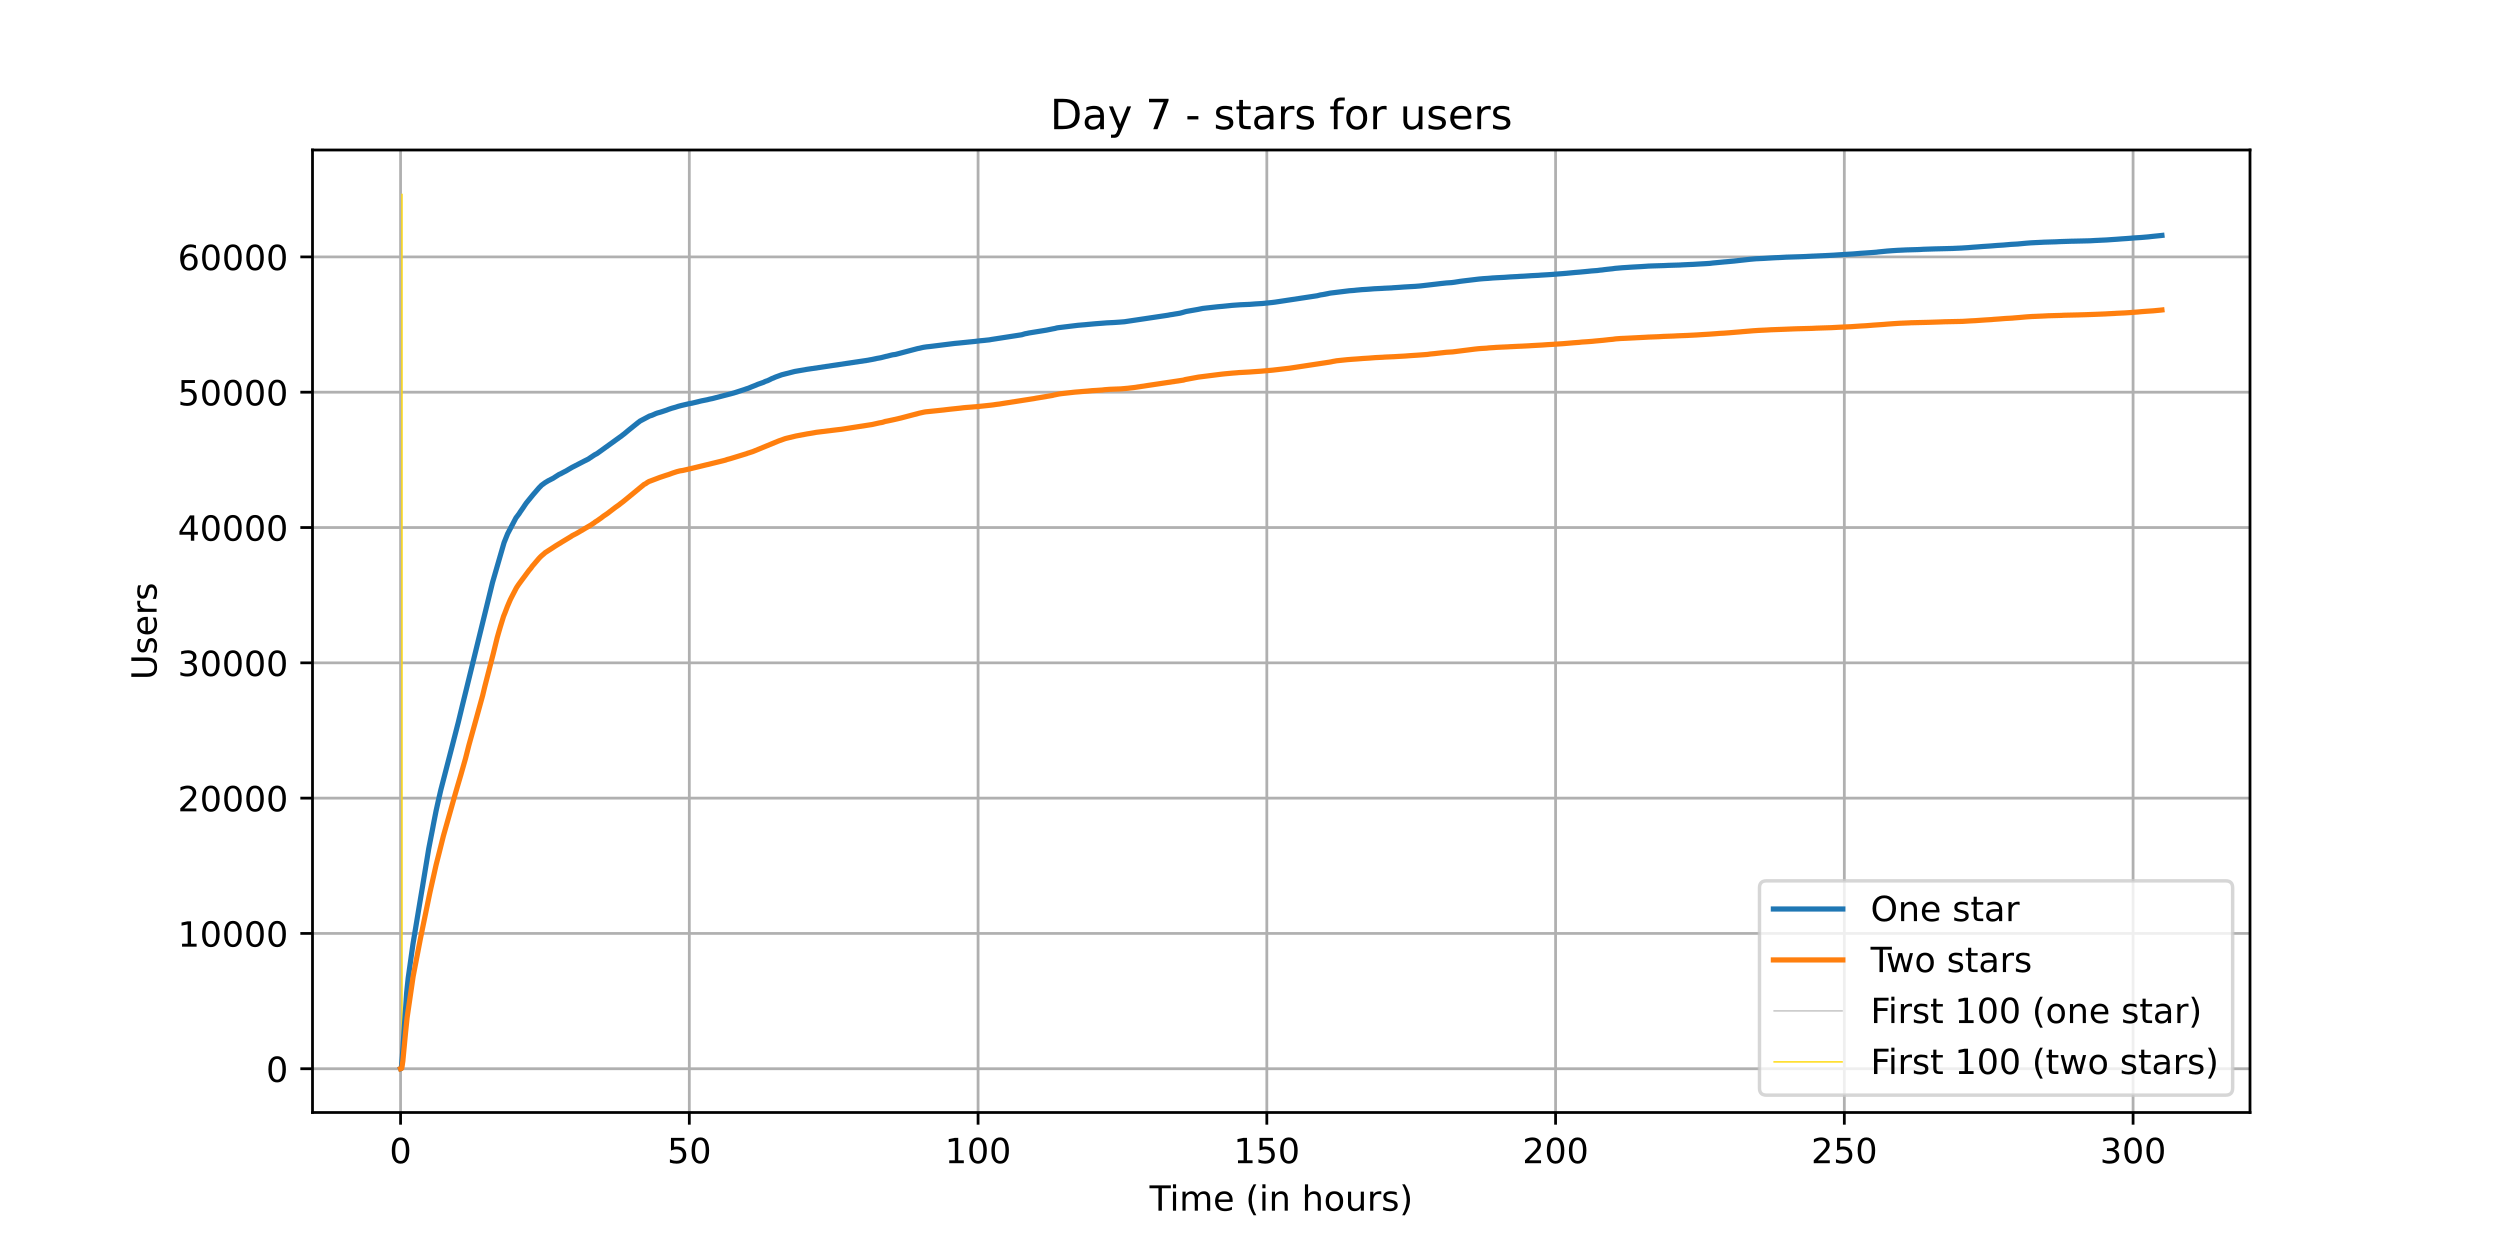 <?xml version="1.0" encoding="utf-8" standalone="no"?>
<!DOCTYPE svg PUBLIC "-//W3C//DTD SVG 1.1//EN"
  "http://www.w3.org/Graphics/SVG/1.1/DTD/svg11.dtd">
<!-- Created with matplotlib (https://matplotlib.org/) -->
<svg height="360pt" version="1.1" viewBox="0 0 720 360" width="720pt" xmlns="http://www.w3.org/2000/svg" xmlns:xlink="http://www.w3.org/1999/xlink">
 <defs>
  <style type="text/css">*{stroke-linecap:butt;stroke-linejoin:round;}</style>
 </defs>
 <g id="figure_1">
  <g id="patch_1">
   <path d="M 0 360 
L 720 360 
L 720 0 
L 0 0 
z
" style="fill:#ffffff;"/>
  </g>
  <g id="axes_1">
   <g id="patch_2">
    <path d="M 90 320.4 
L 648 320.4 
L 648 43.2 
L 90 43.2 
z
" style="fill:#ffffff;"/>
   </g>
   <g id="matplotlib.axis_1">
    <g id="xtick_1">
     <g id="line2d_1">
      <path clip-path="url(#p08634159ed)" d="M 115.364 320.4 
L 115.364 43.2 
" style="fill:none;stroke:#b0b0b0;stroke-linecap:square;stroke-width:0.8;"/>
     </g>
     <g id="line2d_2">
      <defs>
       <path d="M 0 0 
L 0 3.5 
" id="mf410b269d4" style="stroke:#000000;stroke-width:0.8;"/>
      </defs>
      <g>
       <use style="stroke:#000000;stroke-width:0.8;" x="115.364" xlink:href="#mf410b269d4" y="320.4"/>
      </g>
     </g>
     <g id="text_1">
      <!-- 0 -->
      <g transform="translate(112.182 334.998)scale(0.1 -0.1)">
       <defs>
        <path d="M 31.781 66.406 
Q 24.172 66.406 20.328 58.906 
Q 16.5 51.422 16.5 36.375 
Q 16.5 21.391 20.328 13.891 
Q 24.172 6.391 31.781 6.391 
Q 39.453 6.391 43.281 13.891 
Q 47.125 21.391 47.125 36.375 
Q 47.125 51.422 43.281 58.906 
Q 39.453 66.406 31.781 66.406 
z
M 31.781 74.219 
Q 44.047 74.219 50.516 64.516 
Q 56.984 54.828 56.984 36.375 
Q 56.984 17.969 50.516 8.266 
Q 44.047 -1.422 31.781 -1.422 
Q 19.531 -1.422 13.062 8.266 
Q 6.594 17.969 6.594 36.375 
Q 6.594 54.828 13.062 64.516 
Q 19.531 74.219 31.781 74.219 
z
" id="DejaVuSans-48"/>
       </defs>
       <use xlink:href="#DejaVuSans-48"/>
      </g>
     </g>
    </g>
    <g id="xtick_2">
     <g id="line2d_3">
      <path clip-path="url(#p08634159ed)" d="M 198.524 320.4 
L 198.524 43.2 
" style="fill:none;stroke:#b0b0b0;stroke-linecap:square;stroke-width:0.8;"/>
     </g>
     <g id="line2d_4">
      <g>
       <use style="stroke:#000000;stroke-width:0.8;" x="198.524" xlink:href="#mf410b269d4" y="320.4"/>
      </g>
     </g>
     <g id="text_2">
      <!-- 50 -->
      <g transform="translate(192.162 334.998)scale(0.1 -0.1)">
       <defs>
        <path d="M 10.797 72.906 
L 49.516 72.906 
L 49.516 64.594 
L 19.828 64.594 
L 19.828 46.734 
Q 21.969 47.469 24.109 47.828 
Q 26.266 48.188 28.422 48.188 
Q 40.625 48.188 47.75 41.5 
Q 54.891 34.812 54.891 23.391 
Q 54.891 11.625 47.562 5.094 
Q 40.234 -1.422 26.906 -1.422 
Q 22.312 -1.422 17.547 -0.641 
Q 12.797 0.141 7.719 1.703 
L 7.719 11.625 
Q 12.109 9.234 16.797 8.062 
Q 21.484 6.891 26.703 6.891 
Q 35.156 6.891 40.078 11.328 
Q 45.016 15.766 45.016 23.391 
Q 45.016 31 40.078 35.438 
Q 35.156 39.891 26.703 39.891 
Q 22.75 39.891 18.812 39.016 
Q 14.891 38.141 10.797 36.281 
z
" id="DejaVuSans-53"/>
       </defs>
       <use xlink:href="#DejaVuSans-53"/>
       <use x="63.623" xlink:href="#DejaVuSans-48"/>
      </g>
     </g>
    </g>
    <g id="xtick_3">
     <g id="line2d_5">
      <path clip-path="url(#p08634159ed)" d="M 281.685 320.4 
L 281.685 43.2 
" style="fill:none;stroke:#b0b0b0;stroke-linecap:square;stroke-width:0.8;"/>
     </g>
     <g id="line2d_6">
      <g>
       <use style="stroke:#000000;stroke-width:0.8;" x="281.685" xlink:href="#mf410b269d4" y="320.4"/>
      </g>
     </g>
     <g id="text_3">
      <!-- 100 -->
      <g transform="translate(272.141 334.998)scale(0.1 -0.1)">
       <defs>
        <path d="M 12.406 8.297 
L 28.516 8.297 
L 28.516 63.922 
L 10.984 60.406 
L 10.984 69.391 
L 28.422 72.906 
L 38.281 72.906 
L 38.281 8.297 
L 54.391 8.297 
L 54.391 0 
L 12.406 0 
z
" id="DejaVuSans-49"/>
       </defs>
       <use xlink:href="#DejaVuSans-49"/>
       <use x="63.623" xlink:href="#DejaVuSans-48"/>
       <use x="127.246" xlink:href="#DejaVuSans-48"/>
      </g>
     </g>
    </g>
    <g id="xtick_4">
     <g id="line2d_7">
      <path clip-path="url(#p08634159ed)" d="M 364.845 320.4 
L 364.845 43.2 
" style="fill:none;stroke:#b0b0b0;stroke-linecap:square;stroke-width:0.8;"/>
     </g>
     <g id="line2d_8">
      <g>
       <use style="stroke:#000000;stroke-width:0.8;" x="364.845" xlink:href="#mf410b269d4" y="320.4"/>
      </g>
     </g>
     <g id="text_4">
      <!-- 150 -->
      <g transform="translate(355.301 334.998)scale(0.1 -0.1)">
       <use xlink:href="#DejaVuSans-49"/>
       <use x="63.623" xlink:href="#DejaVuSans-53"/>
       <use x="127.246" xlink:href="#DejaVuSans-48"/>
      </g>
     </g>
    </g>
    <g id="xtick_5">
     <g id="line2d_9">
      <path clip-path="url(#p08634159ed)" d="M 448.006 320.4 
L 448.006 43.2 
" style="fill:none;stroke:#b0b0b0;stroke-linecap:square;stroke-width:0.8;"/>
     </g>
     <g id="line2d_10">
      <g>
       <use style="stroke:#000000;stroke-width:0.8;" x="448.006" xlink:href="#mf410b269d4" y="320.4"/>
      </g>
     </g>
     <g id="text_5">
      <!-- 200 -->
      <g transform="translate(438.462 334.998)scale(0.1 -0.1)">
       <defs>
        <path d="M 19.188 8.297 
L 53.609 8.297 
L 53.609 0 
L 7.328 0 
L 7.328 8.297 
Q 12.938 14.109 22.625 23.891 
Q 32.328 33.688 34.812 36.531 
Q 39.547 41.844 41.422 45.531 
Q 43.312 49.219 43.312 52.781 
Q 43.312 58.594 39.234 62.25 
Q 35.156 65.922 28.609 65.922 
Q 23.969 65.922 18.812 64.312 
Q 13.672 62.703 7.812 59.422 
L 7.812 69.391 
Q 13.766 71.781 18.938 73 
Q 24.125 74.219 28.422 74.219 
Q 39.75 74.219 46.484 68.547 
Q 53.219 62.891 53.219 53.422 
Q 53.219 48.922 51.531 44.891 
Q 49.859 40.875 45.406 35.406 
Q 44.188 33.984 37.641 27.219 
Q 31.109 20.453 19.188 8.297 
z
" id="DejaVuSans-50"/>
       </defs>
       <use xlink:href="#DejaVuSans-50"/>
       <use x="63.623" xlink:href="#DejaVuSans-48"/>
       <use x="127.246" xlink:href="#DejaVuSans-48"/>
      </g>
     </g>
    </g>
    <g id="xtick_6">
     <g id="line2d_11">
      <path clip-path="url(#p08634159ed)" d="M 531.166 320.4 
L 531.166 43.2 
" style="fill:none;stroke:#b0b0b0;stroke-linecap:square;stroke-width:0.8;"/>
     </g>
     <g id="line2d_12">
      <g>
       <use style="stroke:#000000;stroke-width:0.8;" x="531.166" xlink:href="#mf410b269d4" y="320.4"/>
      </g>
     </g>
     <g id="text_6">
      <!-- 250 -->
      <g transform="translate(521.623 334.998)scale(0.1 -0.1)">
       <use xlink:href="#DejaVuSans-50"/>
       <use x="63.623" xlink:href="#DejaVuSans-53"/>
       <use x="127.246" xlink:href="#DejaVuSans-48"/>
      </g>
     </g>
    </g>
    <g id="xtick_7">
     <g id="line2d_13">
      <path clip-path="url(#p08634159ed)" d="M 614.327 320.4 
L 614.327 43.2 
" style="fill:none;stroke:#b0b0b0;stroke-linecap:square;stroke-width:0.8;"/>
     </g>
     <g id="line2d_14">
      <g>
       <use style="stroke:#000000;stroke-width:0.8;" x="614.327" xlink:href="#mf410b269d4" y="320.4"/>
      </g>
     </g>
     <g id="text_7">
      <!-- 300 -->
      <g transform="translate(604.783 334.998)scale(0.1 -0.1)">
       <defs>
        <path d="M 40.578 39.312 
Q 47.656 37.797 51.625 33 
Q 55.609 28.219 55.609 21.188 
Q 55.609 10.406 48.188 4.484 
Q 40.766 -1.422 27.094 -1.422 
Q 22.516 -1.422 17.656 -0.516 
Q 12.797 0.391 7.625 2.203 
L 7.625 11.719 
Q 11.719 9.328 16.594 8.109 
Q 21.484 6.891 26.812 6.891 
Q 36.078 6.891 40.938 10.547 
Q 45.797 14.203 45.797 21.188 
Q 45.797 27.641 41.281 31.266 
Q 36.766 34.906 28.719 34.906 
L 20.219 34.906 
L 20.219 43.016 
L 29.109 43.016 
Q 36.375 43.016 40.234 45.922 
Q 44.094 48.828 44.094 54.297 
Q 44.094 59.906 40.109 62.906 
Q 36.141 65.922 28.719 65.922 
Q 24.656 65.922 20.016 65.031 
Q 15.375 64.156 9.812 62.312 
L 9.812 71.094 
Q 15.438 72.656 20.344 73.438 
Q 25.25 74.219 29.594 74.219 
Q 40.828 74.219 47.359 69.109 
Q 53.906 64.016 53.906 55.328 
Q 53.906 49.266 50.438 45.094 
Q 46.969 40.922 40.578 39.312 
z
" id="DejaVuSans-51"/>
       </defs>
       <use xlink:href="#DejaVuSans-51"/>
       <use x="63.623" xlink:href="#DejaVuSans-48"/>
       <use x="127.246" xlink:href="#DejaVuSans-48"/>
      </g>
     </g>
    </g>
    <g id="text_8">
     <!-- Time (in hours) -->
     <g transform="translate(331.072 348.677)scale(0.1 -0.1)">
      <defs>
       <path d="M -0.297 72.906 
L 61.375 72.906 
L 61.375 64.594 
L 35.5 64.594 
L 35.5 0 
L 25.594 0 
L 25.594 64.594 
L -0.297 64.594 
z
" id="DejaVuSans-84"/>
       <path d="M 9.422 54.688 
L 18.406 54.688 
L 18.406 0 
L 9.422 0 
z
M 9.422 75.984 
L 18.406 75.984 
L 18.406 64.594 
L 9.422 64.594 
z
" id="DejaVuSans-105"/>
       <path d="M 52 44.188 
Q 55.375 50.25 60.062 53.125 
Q 64.75 56 71.094 56 
Q 79.641 56 84.281 50.016 
Q 88.922 44.047 88.922 33.016 
L 88.922 0 
L 79.891 0 
L 79.891 32.719 
Q 79.891 40.578 77.094 44.375 
Q 74.312 48.188 68.609 48.188 
Q 61.625 48.188 57.562 43.547 
Q 53.516 38.922 53.516 30.906 
L 53.516 0 
L 44.484 0 
L 44.484 32.719 
Q 44.484 40.625 41.703 44.406 
Q 38.922 48.188 33.109 48.188 
Q 26.219 48.188 22.156 43.531 
Q 18.109 38.875 18.109 30.906 
L 18.109 0 
L 9.078 0 
L 9.078 54.688 
L 18.109 54.688 
L 18.109 46.188 
Q 21.188 51.219 25.484 53.609 
Q 29.781 56 35.688 56 
Q 41.656 56 45.828 52.969 
Q 50 49.953 52 44.188 
z
" id="DejaVuSans-109"/>
       <path d="M 56.203 29.594 
L 56.203 25.203 
L 14.891 25.203 
Q 15.484 15.922 20.484 11.062 
Q 25.484 6.203 34.422 6.203 
Q 39.594 6.203 44.453 7.469 
Q 49.312 8.734 54.109 11.281 
L 54.109 2.781 
Q 49.266 0.734 44.188 -0.344 
Q 39.109 -1.422 33.891 -1.422 
Q 20.797 -1.422 13.156 6.188 
Q 5.516 13.812 5.516 26.812 
Q 5.516 40.234 12.766 48.109 
Q 20.016 56 32.328 56 
Q 43.359 56 49.781 48.891 
Q 56.203 41.797 56.203 29.594 
z
M 47.219 32.234 
Q 47.125 39.594 43.094 43.984 
Q 39.062 48.391 32.422 48.391 
Q 24.906 48.391 20.391 44.141 
Q 15.875 39.891 15.188 32.172 
z
" id="DejaVuSans-101"/>
       <path id="DejaVuSans-32"/>
       <path d="M 31 75.875 
Q 24.469 64.656 21.281 53.656 
Q 18.109 42.672 18.109 31.391 
Q 18.109 20.125 21.312 9.062 
Q 24.516 -2 31 -13.188 
L 23.188 -13.188 
Q 15.875 -1.703 12.234 9.375 
Q 8.594 20.453 8.594 31.391 
Q 8.594 42.281 12.203 53.312 
Q 15.828 64.359 23.188 75.875 
z
" id="DejaVuSans-40"/>
       <path d="M 54.891 33.016 
L 54.891 0 
L 45.906 0 
L 45.906 32.719 
Q 45.906 40.484 42.875 44.328 
Q 39.844 48.188 33.797 48.188 
Q 26.516 48.188 22.312 43.547 
Q 18.109 38.922 18.109 30.906 
L 18.109 0 
L 9.078 0 
L 9.078 54.688 
L 18.109 54.688 
L 18.109 46.188 
Q 21.344 51.125 25.703 53.562 
Q 30.078 56 35.797 56 
Q 45.219 56 50.047 50.172 
Q 54.891 44.344 54.891 33.016 
z
" id="DejaVuSans-110"/>
       <path d="M 54.891 33.016 
L 54.891 0 
L 45.906 0 
L 45.906 32.719 
Q 45.906 40.484 42.875 44.328 
Q 39.844 48.188 33.797 48.188 
Q 26.516 48.188 22.312 43.547 
Q 18.109 38.922 18.109 30.906 
L 18.109 0 
L 9.078 0 
L 9.078 75.984 
L 18.109 75.984 
L 18.109 46.188 
Q 21.344 51.125 25.703 53.562 
Q 30.078 56 35.797 56 
Q 45.219 56 50.047 50.172 
Q 54.891 44.344 54.891 33.016 
z
" id="DejaVuSans-104"/>
       <path d="M 30.609 48.391 
Q 23.391 48.391 19.188 42.75 
Q 14.984 37.109 14.984 27.297 
Q 14.984 17.484 19.156 11.844 
Q 23.344 6.203 30.609 6.203 
Q 37.797 6.203 41.984 11.859 
Q 46.188 17.531 46.188 27.297 
Q 46.188 37.016 41.984 42.703 
Q 37.797 48.391 30.609 48.391 
z
M 30.609 56 
Q 42.328 56 49.016 48.375 
Q 55.719 40.766 55.719 27.297 
Q 55.719 13.875 49.016 6.219 
Q 42.328 -1.422 30.609 -1.422 
Q 18.844 -1.422 12.172 6.219 
Q 5.516 13.875 5.516 27.297 
Q 5.516 40.766 12.172 48.375 
Q 18.844 56 30.609 56 
z
" id="DejaVuSans-111"/>
       <path d="M 8.5 21.578 
L 8.5 54.688 
L 17.484 54.688 
L 17.484 21.922 
Q 17.484 14.156 20.5 10.266 
Q 23.531 6.391 29.594 6.391 
Q 36.859 6.391 41.078 11.031 
Q 45.312 15.672 45.312 23.688 
L 45.312 54.688 
L 54.297 54.688 
L 54.297 0 
L 45.312 0 
L 45.312 8.406 
Q 42.047 3.422 37.719 1 
Q 33.406 -1.422 27.688 -1.422 
Q 18.266 -1.422 13.375 4.438 
Q 8.5 10.297 8.5 21.578 
z
M 31.109 56 
z
" id="DejaVuSans-117"/>
       <path d="M 41.109 46.297 
Q 39.594 47.172 37.812 47.578 
Q 36.031 48 33.891 48 
Q 26.266 48 22.188 43.047 
Q 18.109 38.094 18.109 28.812 
L 18.109 0 
L 9.078 0 
L 9.078 54.688 
L 18.109 54.688 
L 18.109 46.188 
Q 20.953 51.172 25.484 53.578 
Q 30.031 56 36.531 56 
Q 37.453 56 38.578 55.875 
Q 39.703 55.766 41.062 55.516 
z
" id="DejaVuSans-114"/>
       <path d="M 44.281 53.078 
L 44.281 44.578 
Q 40.484 46.531 36.375 47.5 
Q 32.281 48.484 27.875 48.484 
Q 21.188 48.484 17.844 46.438 
Q 14.5 44.391 14.5 40.281 
Q 14.5 37.156 16.891 35.375 
Q 19.281 33.594 26.516 31.984 
L 29.594 31.297 
Q 39.156 29.25 43.188 25.516 
Q 47.219 21.781 47.219 15.094 
Q 47.219 7.469 41.188 3.016 
Q 35.156 -1.422 24.609 -1.422 
Q 20.219 -1.422 15.453 -0.562 
Q 10.688 0.297 5.422 2 
L 5.422 11.281 
Q 10.406 8.688 15.234 7.391 
Q 20.062 6.109 24.812 6.109 
Q 31.156 6.109 34.562 8.281 
Q 37.984 10.453 37.984 14.406 
Q 37.984 18.062 35.516 20.016 
Q 33.062 21.969 24.703 23.781 
L 21.578 24.516 
Q 13.234 26.266 9.516 29.906 
Q 5.812 33.547 5.812 39.891 
Q 5.812 47.609 11.281 51.797 
Q 16.75 56 26.812 56 
Q 31.781 56 36.172 55.266 
Q 40.578 54.547 44.281 53.078 
z
" id="DejaVuSans-115"/>
       <path d="M 8.016 75.875 
L 15.828 75.875 
Q 23.141 64.359 26.781 53.312 
Q 30.422 42.281 30.422 31.391 
Q 30.422 20.453 26.781 9.375 
Q 23.141 -1.703 15.828 -13.188 
L 8.016 -13.188 
Q 14.5 -2 17.703 9.062 
Q 20.906 20.125 20.906 31.391 
Q 20.906 42.672 17.703 53.656 
Q 14.5 64.656 8.016 75.875 
z
" id="DejaVuSans-41"/>
      </defs>
      <use xlink:href="#DejaVuSans-84"/>
      <use x="57.959" xlink:href="#DejaVuSans-105"/>
      <use x="85.742" xlink:href="#DejaVuSans-109"/>
      <use x="183.154" xlink:href="#DejaVuSans-101"/>
      <use x="244.678" xlink:href="#DejaVuSans-32"/>
      <use x="276.465" xlink:href="#DejaVuSans-40"/>
      <use x="315.479" xlink:href="#DejaVuSans-105"/>
      <use x="343.262" xlink:href="#DejaVuSans-110"/>
      <use x="406.641" xlink:href="#DejaVuSans-32"/>
      <use x="438.428" xlink:href="#DejaVuSans-104"/>
      <use x="501.807" xlink:href="#DejaVuSans-111"/>
      <use x="562.988" xlink:href="#DejaVuSans-117"/>
      <use x="626.367" xlink:href="#DejaVuSans-114"/>
      <use x="667.48" xlink:href="#DejaVuSans-115"/>
      <use x="719.58" xlink:href="#DejaVuSans-41"/>
     </g>
    </g>
   </g>
   <g id="matplotlib.axis_2">
    <g id="ytick_1">
     <g id="line2d_15">
      <path clip-path="url(#p08634159ed)" d="M 90 307.8 
L 648 307.8 
" style="fill:none;stroke:#b0b0b0;stroke-linecap:square;stroke-width:0.8;"/>
     </g>
     <g id="line2d_16">
      <defs>
       <path d="M 0 0 
L -3.5 0 
" id="mb79f30292c" style="stroke:#000000;stroke-width:0.8;"/>
      </defs>
      <g>
       <use style="stroke:#000000;stroke-width:0.8;" x="90" xlink:href="#mb79f30292c" y="307.8"/>
      </g>
     </g>
     <g id="text_9">
      <!-- 0 -->
      <g transform="translate(76.638 311.599)scale(0.1 -0.1)">
       <use xlink:href="#DejaVuSans-48"/>
      </g>
     </g>
    </g>
    <g id="ytick_2">
     <g id="line2d_17">
      <path clip-path="url(#p08634159ed)" d="M 90 268.831 
L 648 268.831 
" style="fill:none;stroke:#b0b0b0;stroke-linecap:square;stroke-width:0.8;"/>
     </g>
     <g id="line2d_18">
      <g>
       <use style="stroke:#000000;stroke-width:0.8;" x="90" xlink:href="#mb79f30292c" y="268.831"/>
      </g>
     </g>
     <g id="text_10">
      <!-- 10000 -->
      <g transform="translate(51.188 272.631)scale(0.1 -0.1)">
       <use xlink:href="#DejaVuSans-49"/>
       <use x="63.623" xlink:href="#DejaVuSans-48"/>
       <use x="127.246" xlink:href="#DejaVuSans-48"/>
       <use x="190.869" xlink:href="#DejaVuSans-48"/>
       <use x="254.492" xlink:href="#DejaVuSans-48"/>
      </g>
     </g>
    </g>
    <g id="ytick_3">
     <g id="line2d_19">
      <path clip-path="url(#p08634159ed)" d="M 90 229.863 
L 648 229.863 
" style="fill:none;stroke:#b0b0b0;stroke-linecap:square;stroke-width:0.8;"/>
     </g>
     <g id="line2d_20">
      <g>
       <use style="stroke:#000000;stroke-width:0.8;" x="90" xlink:href="#mb79f30292c" y="229.863"/>
      </g>
     </g>
     <g id="text_11">
      <!-- 20000 -->
      <g transform="translate(51.188 233.662)scale(0.1 -0.1)">
       <use xlink:href="#DejaVuSans-50"/>
       <use x="63.623" xlink:href="#DejaVuSans-48"/>
       <use x="127.246" xlink:href="#DejaVuSans-48"/>
       <use x="190.869" xlink:href="#DejaVuSans-48"/>
       <use x="254.492" xlink:href="#DejaVuSans-48"/>
      </g>
     </g>
    </g>
    <g id="ytick_4">
     <g id="line2d_21">
      <path clip-path="url(#p08634159ed)" d="M 90 190.894 
L 648 190.894 
" style="fill:none;stroke:#b0b0b0;stroke-linecap:square;stroke-width:0.8;"/>
     </g>
     <g id="line2d_22">
      <g>
       <use style="stroke:#000000;stroke-width:0.8;" x="90" xlink:href="#mb79f30292c" y="190.894"/>
      </g>
     </g>
     <g id="text_12">
      <!-- 30000 -->
      <g transform="translate(51.188 194.693)scale(0.1 -0.1)">
       <use xlink:href="#DejaVuSans-51"/>
       <use x="63.623" xlink:href="#DejaVuSans-48"/>
       <use x="127.246" xlink:href="#DejaVuSans-48"/>
       <use x="190.869" xlink:href="#DejaVuSans-48"/>
       <use x="254.492" xlink:href="#DejaVuSans-48"/>
      </g>
     </g>
    </g>
    <g id="ytick_5">
     <g id="line2d_23">
      <path clip-path="url(#p08634159ed)" d="M 90 151.925 
L 648 151.925 
" style="fill:none;stroke:#b0b0b0;stroke-linecap:square;stroke-width:0.8;"/>
     </g>
     <g id="line2d_24">
      <g>
       <use style="stroke:#000000;stroke-width:0.8;" x="90" xlink:href="#mb79f30292c" y="151.925"/>
      </g>
     </g>
     <g id="text_13">
      <!-- 40000 -->
      <g transform="translate(51.188 155.725)scale(0.1 -0.1)">
       <defs>
        <path d="M 37.797 64.312 
L 12.891 25.391 
L 37.797 25.391 
z
M 35.203 72.906 
L 47.609 72.906 
L 47.609 25.391 
L 58.016 25.391 
L 58.016 17.188 
L 47.609 17.188 
L 47.609 0 
L 37.797 0 
L 37.797 17.188 
L 4.891 17.188 
L 4.891 26.703 
z
" id="DejaVuSans-52"/>
       </defs>
       <use xlink:href="#DejaVuSans-52"/>
       <use x="63.623" xlink:href="#DejaVuSans-48"/>
       <use x="127.246" xlink:href="#DejaVuSans-48"/>
       <use x="190.869" xlink:href="#DejaVuSans-48"/>
       <use x="254.492" xlink:href="#DejaVuSans-48"/>
      </g>
     </g>
    </g>
    <g id="ytick_6">
     <g id="line2d_25">
      <path clip-path="url(#p08634159ed)" d="M 90 112.957 
L 648 112.957 
" style="fill:none;stroke:#b0b0b0;stroke-linecap:square;stroke-width:0.8;"/>
     </g>
     <g id="line2d_26">
      <g>
       <use style="stroke:#000000;stroke-width:0.8;" x="90" xlink:href="#mb79f30292c" y="112.957"/>
      </g>
     </g>
     <g id="text_14">
      <!-- 50000 -->
      <g transform="translate(51.188 116.756)scale(0.1 -0.1)">
       <use xlink:href="#DejaVuSans-53"/>
       <use x="63.623" xlink:href="#DejaVuSans-48"/>
       <use x="127.246" xlink:href="#DejaVuSans-48"/>
       <use x="190.869" xlink:href="#DejaVuSans-48"/>
       <use x="254.492" xlink:href="#DejaVuSans-48"/>
      </g>
     </g>
    </g>
    <g id="ytick_7">
     <g id="line2d_27">
      <path clip-path="url(#p08634159ed)" d="M 90 73.988 
L 648 73.988 
" style="fill:none;stroke:#b0b0b0;stroke-linecap:square;stroke-width:0.8;"/>
     </g>
     <g id="line2d_28">
      <g>
       <use style="stroke:#000000;stroke-width:0.8;" x="90" xlink:href="#mb79f30292c" y="73.988"/>
      </g>
     </g>
     <g id="text_15">
      <!-- 60000 -->
      <g transform="translate(51.188 77.787)scale(0.1 -0.1)">
       <defs>
        <path d="M 33.016 40.375 
Q 26.375 40.375 22.484 35.828 
Q 18.609 31.297 18.609 23.391 
Q 18.609 15.531 22.484 10.953 
Q 26.375 6.391 33.016 6.391 
Q 39.656 6.391 43.531 10.953 
Q 47.406 15.531 47.406 23.391 
Q 47.406 31.297 43.531 35.828 
Q 39.656 40.375 33.016 40.375 
z
M 52.594 71.297 
L 52.594 62.312 
Q 48.875 64.062 45.094 64.984 
Q 41.312 65.922 37.594 65.922 
Q 27.828 65.922 22.672 59.328 
Q 17.531 52.734 16.797 39.406 
Q 19.672 43.656 24.016 45.922 
Q 28.375 48.188 33.594 48.188 
Q 44.578 48.188 50.953 41.516 
Q 57.328 34.859 57.328 23.391 
Q 57.328 12.156 50.688 5.359 
Q 44.047 -1.422 33.016 -1.422 
Q 20.359 -1.422 13.672 8.266 
Q 6.984 17.969 6.984 36.375 
Q 6.984 53.656 15.188 63.938 
Q 23.391 74.219 37.203 74.219 
Q 40.922 74.219 44.703 73.484 
Q 48.484 72.75 52.594 71.297 
z
" id="DejaVuSans-54"/>
       </defs>
       <use xlink:href="#DejaVuSans-54"/>
       <use x="63.623" xlink:href="#DejaVuSans-48"/>
       <use x="127.246" xlink:href="#DejaVuSans-48"/>
       <use x="190.869" xlink:href="#DejaVuSans-48"/>
       <use x="254.492" xlink:href="#DejaVuSans-48"/>
      </g>
     </g>
    </g>
    <g id="text_16">
     <!-- Users -->
     <g transform="translate(45.108 195.801)rotate(-90)scale(0.1 -0.1)">
      <defs>
       <path d="M 8.688 72.906 
L 18.609 72.906 
L 18.609 28.609 
Q 18.609 16.891 22.844 11.734 
Q 27.094 6.594 36.625 6.594 
Q 46.094 6.594 50.344 11.734 
Q 54.594 16.891 54.594 28.609 
L 54.594 72.906 
L 64.5 72.906 
L 64.5 27.391 
Q 64.5 13.141 57.438 5.859 
Q 50.391 -1.422 36.625 -1.422 
Q 22.797 -1.422 15.734 5.859 
Q 8.688 13.141 8.688 27.391 
z
" id="DejaVuSans-85"/>
      </defs>
      <use xlink:href="#DejaVuSans-85"/>
      <use x="73.193" xlink:href="#DejaVuSans-115"/>
      <use x="125.293" xlink:href="#DejaVuSans-101"/>
      <use x="186.816" xlink:href="#DejaVuSans-114"/>
      <use x="227.93" xlink:href="#DejaVuSans-115"/>
     </g>
    </g>
   </g>
   <g id="LineCollection_1">
    <path clip-path="url(#p08634159ed)" d="M 115.629 307.8 
L 115.629 55.8 
" style="fill:none;stroke:#c0c0c0;stroke-width:0.4;"/>
   </g>
   <g id="LineCollection_2">
    <path clip-path="url(#p08634159ed)" d="M 115.767 307.8 
L 115.767 55.8 
" style="fill:none;stroke:#ffd700;stroke-width:0.4;"/>
   </g>
   <g id="line2d_29">
    <path clip-path="url(#p08634159ed)" d="M 115.364 307.8 
L 115.52 307.738 
L 115.602 307.434 
L 115.876 304.277 
L 117.113 285.931 
L 117.553 281.711 
L 118.926 271.937 
L 121.178 258.36 
L 121.645 255.578 
L 123.046 247.044 
L 123.458 244.507 
L 124.008 241.666 
L 124.529 239.013 
L 124.914 236.959 
L 125.573 233.619 
L 126.205 230.759 
L 126.974 227.419 
L 130.134 215.226 
L 131.976 208.075 
L 133.158 203.177 
L 134.421 198.053 
L 141.841 167.766 
L 145.165 156.294 
L 146.21 153.687 
L 148.6 149.139 
L 149.507 147.947 
L 149.836 147.413 
L 150.166 146.949 
L 150.743 146.107 
L 151.155 145.48 
L 151.595 144.845 
L 153.573 142.417 
L 153.903 142.039 
L 155.248 140.48 
L 155.688 140.044 
L 155.935 139.771 
L 157.006 138.992 
L 157.611 138.629 
L 157.858 138.474 
L 159.013 137.885 
L 159.26 137.76 
L 161.023 136.63 
L 161.327 136.513 
L 162.375 135.956 
L 163.034 135.621 
L 163.721 135.208 
L 164.793 134.581 
L 165.315 134.319 
L 168.172 132.839 
L 169.464 132.192 
L 169.849 131.919 
L 171.277 130.976 
L 171.497 130.863 
L 171.936 130.633 
L 178.532 125.879 
L 178.779 125.715 
L 179.522 125.135 
L 179.769 124.955 
L 180.758 124.125 
L 181.06 123.876 
L 183.725 121.725 
L 183.972 121.553 
L 184.302 121.281 
L 187.078 119.811 
L 187.71 119.62 
L 188.149 119.433 
L 188.479 119.289 
L 188.864 119.11 
L 189.358 118.935 
L 190.101 118.732 
L 190.431 118.631 
L 191.64 118.229 
L 191.942 118.128 
L 192.602 117.871 
L 192.904 117.769 
L 193.454 117.582 
L 194.25 117.36 
L 195.322 117.021 
L 196.255 116.776 
L 198.563 116.238 
L 199.25 116.129 
L 201.997 115.459 
L 203.755 115.108 
L 204.139 115.003 
L 204.634 114.894 
L 205.156 114.792 
L 210.46 113.413 
L 211.341 113.175 
L 214.39 112.189 
L 214.967 111.979 
L 215.571 111.792 
L 216.423 111.429 
L 216.698 111.32 
L 217.412 111.04 
L 217.824 110.876 
L 218.181 110.708 
L 219.94 110.093 
L 220.187 109.956 
L 220.545 109.8 
L 221.012 109.656 
L 221.644 109.36 
L 222.303 109.025 
L 222.743 108.865 
L 223.018 108.733 
L 223.403 108.569 
L 224.749 108.082 
L 225.134 107.938 
L 228.872 106.983 
L 232.141 106.414 
L 232.443 106.363 
L 249.936 103.752 
L 250.462 103.647 
L 251.094 103.538 
L 252.578 103.219 
L 253.017 103.145 
L 253.567 103.047 
L 253.924 102.965 
L 254.336 102.856 
L 255.217 102.63 
L 255.519 102.576 
L 256.48 102.326 
L 257.113 102.178 
L 257.909 102.073 
L 264.289 100.389 
L 264.838 100.288 
L 265.471 100.132 
L 265.965 100.027 
L 266.817 99.898 
L 267.862 99.789 
L 274.952 98.905 
L 276.161 98.796 
L 278.964 98.511 
L 280.035 98.406 
L 280.612 98.351 
L 281.464 98.246 
L 282.206 98.153 
L 283.36 98.047 
L 283.991 97.977 
L 284.953 97.876 
L 285.475 97.775 
L 294.272 96.407 
L 295.206 96.122 
L 295.783 96.021 
L 296.332 95.9 
L 301.415 95.074 
L 301.965 94.961 
L 303.284 94.692 
L 303.861 94.587 
L 304.329 94.451 
L 304.768 94.377 
L 310.485 93.683 
L 311.776 93.574 
L 312.326 93.531 
L 313.452 93.422 
L 315.567 93.231 
L 317.023 93.122 
L 318.753 92.985 
L 320.951 92.876 
L 322.517 92.767 
L 323.866 92.658 
L 335.569 90.905 
L 336.448 90.768 
L 336.97 90.659 
L 337.739 90.55 
L 338.343 90.441 
L 339.277 90.293 
L 339.854 90.191 
L 340.568 90.004 
L 341.282 89.794 
L 341.667 89.696 
L 344.991 89.112 
L 346.365 88.831 
L 347.298 88.722 
L 350.815 88.336 
L 352.078 88.227 
L 354.853 87.943 
L 357.3 87.768 
L 359.937 87.658 
L 361.668 87.522 
L 363.508 87.413 
L 366.338 87.125 
L 367.218 87.015 
L 379.333 85.176 
L 379.608 85.11 
L 380.267 84.942 
L 381.009 84.833 
L 382.877 84.459 
L 383.179 84.405 
L 388.618 83.738 
L 390.047 83.633 
L 390.459 83.578 
L 391.063 83.524 
L 392.217 83.415 
L 393.508 83.341 
L 394.964 83.232 
L 395.321 83.2 
L 395.843 83.161 
L 398.069 83.056 
L 398.591 83.017 
L 400.816 82.916 
L 401.173 82.877 
L 402.849 82.768 
L 404.442 82.651 
L 406.311 82.542 
L 407.547 82.476 
L 408.841 82.37 
L 409.501 82.3 
L 414.034 81.774 
L 414.885 81.669 
L 415.517 81.603 
L 416.534 81.494 
L 418.073 81.388 
L 418.924 81.279 
L 419.227 81.229 
L 419.941 81.119 
L 420.408 81.042 
L 421.233 80.932 
L 425.986 80.363 
L 427.223 80.254 
L 428.625 80.165 
L 429.889 80.056 
L 431.18 79.982 
L 433.351 79.872 
L 434.999 79.748 
L 437.142 79.639 
L 437.692 79.596 
L 438.847 79.541 
L 440.472 79.436 
L 440.994 79.397 
L 443.138 79.292 
L 443.715 79.241 
L 445.555 79.132 
L 446.929 79.046 
L 448.247 78.937 
L 449.951 78.809 
L 451.242 78.7 
L 453.577 78.477 
L 454.951 78.368 
L 457.313 78.142 
L 458.357 78.033 
L 460.034 77.908 
L 460.803 77.803 
L 461.381 77.753 
L 462.123 77.647 
L 462.782 77.573 
L 463.772 77.464 
L 464.376 77.402 
L 465.118 77.293 
L 467.207 77.11 
L 468.883 77.004 
L 469.433 76.962 
L 471.329 76.852 
L 472.565 76.786 
L 474.131 76.681 
L 474.68 76.638 
L 475.751 76.595 
L 479.24 76.486 
L 480.421 76.428 
L 483.965 76.319 
L 484.295 76.291 
L 486.547 76.182 
L 487.646 76.139 
L 489.433 76.03 
L 490.724 75.96 
L 492.482 75.851 
L 493.224 75.753 
L 495.504 75.539 
L 496.632 75.43 
L 497.181 75.387 
L 499.408 75.181 
L 500.397 75.072 
L 503.943 74.682 
L 505.097 74.577 
L 505.674 74.526 
L 508.009 74.417 
L 509.466 74.323 
L 511.417 74.214 
L 512.516 74.171 
L 514.466 74.062 
L 515.482 74.031 
L 518.863 73.922 
L 519.963 73.879 
L 521.996 73.774 
L 522.436 73.758 
L 524.881 73.649 
L 526.035 73.599 
L 528.15 73.489 
L 529.689 73.38 
L 531.474 73.271 
L 531.969 73.24 
L 533.81 73.131 
L 535.76 72.963 
L 537.436 72.854 
L 539.058 72.737 
L 540.459 72.628 
L 540.872 72.566 
L 543.511 72.305 
L 544.968 72.196 
L 546.424 72.102 
L 548.677 71.993 
L 548.979 71.977 
L 552.66 71.868 
L 553.978 71.79 
L 557.302 71.681 
L 558.263 71.658 
L 562.384 71.553 
L 562.851 71.529 
L 565.076 71.428 
L 565.406 71.401 
L 566.752 71.319 
L 568.098 71.21 
L 569.609 71.105 
L 570.845 71.003 
L 571.175 70.98 
L 571.669 70.949 
L 573.318 70.84 
L 575.158 70.688 
L 576.944 70.578 
L 579.088 70.388 
L 581.067 70.278 
L 583.404 70.056 
L 584.751 69.947 
L 585.988 69.881 
L 588.295 69.772 
L 588.543 69.752 
L 592.06 69.643 
L 593.268 69.581 
L 596.538 69.472 
L 597.444 69.456 
L 601.95 69.347 
L 603.268 69.269 
L 605.549 69.16 
L 606.675 69.109 
L 608.213 69 
L 609.669 68.903 
L 611.042 68.794 
L 612.554 68.692 
L 613.9 68.587 
L 614.505 68.529 
L 616.263 68.42 
L 616.785 68.385 
L 618.735 68.217 
L 619.669 68.108 
L 622.444 67.823 
L 622.636 67.8 
L 622.636 67.8 
" style="fill:none;stroke:#1f77b4;stroke-linecap:square;stroke-width:1.5;"/>
   </g>
   <g id="line2d_30">
    <path clip-path="url(#p08634159ed)" d="M 115.364 307.8 
L 115.629 307.71 
L 115.739 307.445 
L 116.014 305.629 
L 116.811 297.267 
L 117.25 293.058 
L 118.981 281.219 
L 121.096 270.238 
L 123.815 257.032 
L 124.996 251.775 
L 125.601 249.07 
L 126.535 245.392 
L 127.688 240.782 
L 131.151 228.514 
L 131.756 226.441 
L 132.636 223.46 
L 132.801 222.891 
L 134.064 218.461 
L 135.026 214.673 
L 135.41 213.289 
L 136.509 209.334 
L 137.086 207.257 
L 139.009 200.27 
L 139.614 197.753 
L 141.841 189.098 
L 142.033 188.357 
L 143.187 183.665 
L 143.654 182.017 
L 144.093 180.521 
L 145.028 177.493 
L 145.413 176.546 
L 146.1 174.738 
L 146.292 174.282 
L 146.951 172.743 
L 147.281 172.08 
L 148.655 169.426 
L 148.875 169.056 
L 149.342 168.362 
L 150.029 167.416 
L 152.337 164.302 
L 152.969 163.55 
L 153.243 163.137 
L 155.166 160.88 
L 155.523 160.495 
L 155.935 160.097 
L 156.759 159.396 
L 156.979 159.181 
L 158.82 158.001 
L 160.031 157.202 
L 160.968 156.629 
L 161.355 156.407 
L 161.795 156.122 
L 164.436 154.525 
L 164.793 154.275 
L 166.139 153.578 
L 170.343 151.103 
L 170.536 150.947 
L 171.112 150.585 
L 171.442 150.308 
L 172.046 149.942 
L 172.623 149.521 
L 173.091 149.202 
L 173.833 148.625 
L 174.328 148.298 
L 174.822 147.966 
L 175.207 147.682 
L 175.757 147.249 
L 177.13 146.205 
L 177.378 146.022 
L 178.229 145.426 
L 178.587 145.137 
L 178.807 144.966 
L 179.494 144.447 
L 185.484 139.526 
L 185.978 139.28 
L 186.391 138.976 
L 186.94 138.657 
L 187.243 138.555 
L 190.074 137.48 
L 190.651 137.289 
L 191.915 136.864 
L 192.547 136.669 
L 193.151 136.451 
L 193.591 136.283 
L 194.909 135.847 
L 195.734 135.633 
L 195.926 135.594 
L 196.64 135.489 
L 198.508 135.064 
L 198.975 134.955 
L 199.964 134.717 
L 200.239 134.651 
L 203.206 133.926 
L 203.645 133.821 
L 203.975 133.754 
L 204.964 133.501 
L 208.123 132.726 
L 208.975 132.504 
L 209.359 132.352 
L 210.295 132.106 
L 215.076 130.637 
L 215.296 130.532 
L 215.681 130.423 
L 216.807 130.06 
L 217.055 129.959 
L 223.98 127.106 
L 224.419 126.935 
L 226.096 126.339 
L 226.48 126.233 
L 229.256 125.563 
L 229.834 125.454 
L 232.169 125.018 
L 232.498 124.951 
L 233.377 124.819 
L 234.01 124.71 
L 235.136 124.503 
L 241.325 123.743 
L 242.322 123.634 
L 251.204 122.255 
L 253.237 121.795 
L 253.897 121.686 
L 254.254 121.604 
L 254.722 121.448 
L 254.914 121.378 
L 255.519 121.269 
L 257.113 120.93 
L 259.036 120.489 
L 259.504 120.38 
L 264.756 118.993 
L 266.185 118.677 
L 266.625 118.607 
L 267.697 118.498 
L 270.748 118.179 
L 271.765 118.073 
L 272.48 117.984 
L 273.414 117.875 
L 276.546 117.543 
L 277.398 117.434 
L 278.003 117.376 
L 279.458 117.267 
L 281.327 117.115 
L 282.343 117.006 
L 285.365 116.69 
L 286.161 116.589 
L 286.464 116.538 
L 287.183 116.441 
L 287.871 116.359 
L 288.503 116.25 
L 289.438 116.102 
L 297.871 114.784 
L 298.393 114.679 
L 299.354 114.523 
L 303.092 113.892 
L 303.531 113.767 
L 304.054 113.666 
L 304.548 113.557 
L 305.071 113.456 
L 305.84 113.35 
L 309.578 112.933 
L 310.897 112.828 
L 311.474 112.774 
L 312.82 112.668 
L 313.397 112.618 
L 314.551 112.509 
L 315.841 112.435 
L 317.435 112.326 
L 318.121 112.24 
L 319.44 112.135 
L 319.907 112.111 
L 322.766 112.002 
L 324.882 111.815 
L 325.788 111.706 
L 326.475 111.628 
L 340.843 109.469 
L 341.337 109.313 
L 342.518 109.095 
L 344.936 108.643 
L 345.238 108.592 
L 351.886 107.751 
L 352.93 107.642 
L 355.075 107.447 
L 356.394 107.345 
L 356.669 107.31 
L 357.877 107.248 
L 359.855 107.139 
L 361.448 107.022 
L 363.069 106.913 
L 365.157 106.726 
L 366.393 106.617 
L 370.294 106.169 
L 371.283 106.059 
L 382.932 104.286 
L 383.372 104.208 
L 383.866 104.099 
L 384.333 104.017 
L 384.91 103.908 
L 387.987 103.585 
L 389.388 103.476 
L 390.926 103.371 
L 392.19 103.269 
L 392.52 103.242 
L 394.305 103.133 
L 396.09 102.993 
L 398.261 102.887 
L 398.81 102.841 
L 401.365 102.731 
L 402.739 102.65 
L 404.662 102.541 
L 406.338 102.412 
L 408.042 102.303 
L 409.638 102.186 
L 411.094 102.077 
L 411.918 101.956 
L 413.072 101.847 
L 416.561 101.457 
L 418.347 101.348 
L 424.777 100.538 
L 425.794 100.428 
L 426.344 100.382 
L 428.13 100.273 
L 428.817 100.191 
L 430.438 100.089 
L 430.795 100.054 
L 432.032 99.992 
L 434.366 99.887 
L 434.889 99.852 
L 437.142 99.743 
L 438.242 99.696 
L 440.362 99.591 
L 440.912 99.548 
L 442.89 99.439 
L 444.209 99.365 
L 445.72 99.255 
L 447.012 99.185 
L 448.632 99.076 
L 450.061 98.983 
L 451.379 98.874 
L 453.33 98.706 
L 454.841 98.597 
L 455.527 98.515 
L 456.983 98.422 
L 458.467 98.312 
L 458.824 98.277 
L 459.484 98.207 
L 461.601 98.016 
L 462.59 97.907 
L 463.277 97.825 
L 464.486 97.716 
L 465.311 97.595 
L 466.794 97.486 
L 467.894 97.44 
L 470.12 97.33 
L 471.384 97.264 
L 473.526 97.155 
L 474.817 97.081 
L 477.674 96.972 
L 479.02 96.89 
L 481.932 96.781 
L 483.168 96.715 
L 485.998 96.606 
L 486.492 96.578 
L 488.663 96.469 
L 490.202 96.364 
L 492.07 96.255 
L 492.4 96.232 
L 493.939 96.122 
L 495.257 96.013 
L 496.494 95.951 
L 497.978 95.842 
L 499.848 95.686 
L 501.195 95.577 
L 501.799 95.518 
L 503.64 95.37 
L 504.904 95.261 
L 506.415 95.16 
L 508.724 95.051 
L 510.043 94.973 
L 512.983 94.864 
L 514.026 94.825 
L 516.664 94.716 
L 517.653 94.684 
L 521.831 94.575 
L 523.095 94.509 
L 526.392 94.4 
L 527.408 94.369 
L 529.387 94.26 
L 530.595 94.197 
L 533.041 94.088 
L 534.524 93.987 
L 536.117 93.878 
L 537.353 93.812 
L 538.783 93.702 
L 539.36 93.652 
L 540.927 93.543 
L 542.41 93.441 
L 543.675 93.332 
L 545.27 93.219 
L 546.891 93.114 
L 547.193 93.098 
L 549.803 92.989 
L 550.297 92.958 
L 554.72 92.849 
L 555.709 92.822 
L 558.95 92.713 
L 560.022 92.67 
L 565.159 92.561 
L 565.901 92.514 
L 567.686 92.405 
L 568.84 92.35 
L 570.378 92.241 
L 571.862 92.14 
L 573.592 92.035 
L 574.197 91.976 
L 575.735 91.867 
L 577.522 91.723 
L 579.501 91.618 
L 580.105 91.559 
L 581.48 91.45 
L 583.568 91.263 
L 585.191 91.154 
L 586.235 91.115 
L 588.653 91.006 
L 589.889 90.94 
L 593.735 90.834 
L 594.257 90.795 
L 598.846 90.686 
L 599.313 90.667 
L 600.246 90.643 
L 603.268 90.538 
L 603.735 90.519 
L 606.427 90.41 
L 606.95 90.375 
L 609.065 90.269 
L 609.587 90.23 
L 611.867 90.125 
L 612.361 90.094 
L 614.01 89.985 
L 615.714 89.852 
L 616.867 89.743 
L 618.433 89.63 
L 620.081 89.521 
L 622.389 89.303 
L 622.636 89.272 
L 622.636 89.272 
" style="fill:none;stroke:#ff7f0e;stroke-linecap:square;stroke-width:1.5;"/>
   </g>
   <g id="patch_3">
    <path d="M 90 320.4 
L 90 43.2 
" style="fill:none;stroke:#000000;stroke-linecap:square;stroke-linejoin:miter;stroke-width:0.8;"/>
   </g>
   <g id="patch_4">
    <path d="M 648 320.4 
L 648 43.2 
" style="fill:none;stroke:#000000;stroke-linecap:square;stroke-linejoin:miter;stroke-width:0.8;"/>
   </g>
   <g id="patch_5">
    <path d="M 90 320.4 
L 648 320.4 
" style="fill:none;stroke:#000000;stroke-linecap:square;stroke-linejoin:miter;stroke-width:0.8;"/>
   </g>
   <g id="patch_6">
    <path d="M 90 43.2 
L 648 43.2 
" style="fill:none;stroke:#000000;stroke-linecap:square;stroke-linejoin:miter;stroke-width:0.8;"/>
   </g>
   <g id="text_17">
    <!-- Day 7 - stars for users -->
    <g transform="translate(302.426 37.2)scale(0.12 -0.12)">
     <defs>
      <path d="M 19.672 64.797 
L 19.672 8.109 
L 31.594 8.109 
Q 46.688 8.109 53.688 14.938 
Q 60.688 21.781 60.688 36.531 
Q 60.688 51.172 53.688 57.984 
Q 46.688 64.797 31.594 64.797 
z
M 9.812 72.906 
L 30.078 72.906 
Q 51.266 72.906 61.172 64.094 
Q 71.094 55.281 71.094 36.531 
Q 71.094 17.672 61.125 8.828 
Q 51.172 0 30.078 0 
L 9.812 0 
z
" id="DejaVuSans-68"/>
      <path d="M 34.281 27.484 
Q 23.391 27.484 19.188 25 
Q 14.984 22.516 14.984 16.5 
Q 14.984 11.719 18.141 8.906 
Q 21.297 6.109 26.703 6.109 
Q 34.188 6.109 38.703 11.406 
Q 43.219 16.703 43.219 25.484 
L 43.219 27.484 
z
M 52.203 31.203 
L 52.203 0 
L 43.219 0 
L 43.219 8.297 
Q 40.141 3.328 35.547 0.953 
Q 30.953 -1.422 24.312 -1.422 
Q 15.922 -1.422 10.953 3.297 
Q 6 8.016 6 15.922 
Q 6 25.141 12.172 29.828 
Q 18.359 34.516 30.609 34.516 
L 43.219 34.516 
L 43.219 35.406 
Q 43.219 41.609 39.141 45 
Q 35.062 48.391 27.688 48.391 
Q 23 48.391 18.547 47.266 
Q 14.109 46.141 10.016 43.891 
L 10.016 52.203 
Q 14.938 54.109 19.578 55.047 
Q 24.219 56 28.609 56 
Q 40.484 56 46.344 49.844 
Q 52.203 43.703 52.203 31.203 
z
" id="DejaVuSans-97"/>
      <path d="M 32.172 -5.078 
Q 28.375 -14.844 24.75 -17.812 
Q 21.141 -20.797 15.094 -20.797 
L 7.906 -20.797 
L 7.906 -13.281 
L 13.188 -13.281 
Q 16.891 -13.281 18.938 -11.516 
Q 21 -9.766 23.484 -3.219 
L 25.094 0.875 
L 2.984 54.688 
L 12.5 54.688 
L 29.594 11.922 
L 46.688 54.688 
L 56.203 54.688 
z
" id="DejaVuSans-121"/>
      <path d="M 8.203 72.906 
L 55.078 72.906 
L 55.078 68.703 
L 28.609 0 
L 18.312 0 
L 43.219 64.594 
L 8.203 64.594 
z
" id="DejaVuSans-55"/>
      <path d="M 4.891 31.391 
L 31.203 31.391 
L 31.203 23.391 
L 4.891 23.391 
z
" id="DejaVuSans-45"/>
      <path d="M 18.312 70.219 
L 18.312 54.688 
L 36.812 54.688 
L 36.812 47.703 
L 18.312 47.703 
L 18.312 18.016 
Q 18.312 11.328 20.141 9.422 
Q 21.969 7.516 27.594 7.516 
L 36.812 7.516 
L 36.812 0 
L 27.594 0 
Q 17.188 0 13.234 3.875 
Q 9.281 7.766 9.281 18.016 
L 9.281 47.703 
L 2.688 47.703 
L 2.688 54.688 
L 9.281 54.688 
L 9.281 70.219 
z
" id="DejaVuSans-116"/>
      <path d="M 37.109 75.984 
L 37.109 68.5 
L 28.516 68.5 
Q 23.688 68.5 21.797 66.547 
Q 19.922 64.594 19.922 59.516 
L 19.922 54.688 
L 34.719 54.688 
L 34.719 47.703 
L 19.922 47.703 
L 19.922 0 
L 10.891 0 
L 10.891 47.703 
L 2.297 47.703 
L 2.297 54.688 
L 10.891 54.688 
L 10.891 58.5 
Q 10.891 67.625 15.141 71.797 
Q 19.391 75.984 28.609 75.984 
z
" id="DejaVuSans-102"/>
     </defs>
     <use xlink:href="#DejaVuSans-68"/>
     <use x="77.002" xlink:href="#DejaVuSans-97"/>
     <use x="138.281" xlink:href="#DejaVuSans-121"/>
     <use x="197.461" xlink:href="#DejaVuSans-32"/>
     <use x="229.248" xlink:href="#DejaVuSans-55"/>
     <use x="292.871" xlink:href="#DejaVuSans-32"/>
     <use x="324.658" xlink:href="#DejaVuSans-45"/>
     <use x="360.742" xlink:href="#DejaVuSans-32"/>
     <use x="392.529" xlink:href="#DejaVuSans-115"/>
     <use x="444.629" xlink:href="#DejaVuSans-116"/>
     <use x="483.838" xlink:href="#DejaVuSans-97"/>
     <use x="545.117" xlink:href="#DejaVuSans-114"/>
     <use x="586.23" xlink:href="#DejaVuSans-115"/>
     <use x="638.33" xlink:href="#DejaVuSans-32"/>
     <use x="670.117" xlink:href="#DejaVuSans-102"/>
     <use x="705.322" xlink:href="#DejaVuSans-111"/>
     <use x="766.504" xlink:href="#DejaVuSans-114"/>
     <use x="807.617" xlink:href="#DejaVuSans-32"/>
     <use x="839.404" xlink:href="#DejaVuSans-117"/>
     <use x="902.783" xlink:href="#DejaVuSans-115"/>
     <use x="954.883" xlink:href="#DejaVuSans-101"/>
     <use x="1016.406" xlink:href="#DejaVuSans-114"/>
     <use x="1057.52" xlink:href="#DejaVuSans-115"/>
    </g>
   </g>
   <g id="legend_1">
    <g id="patch_7">
     <path d="M 508.734 315.4 
L 641 315.4 
Q 643 315.4 643 313.4 
L 643 255.688 
Q 643 253.688 641 253.688 
L 508.734 253.688 
Q 506.734 253.688 506.734 255.688 
L 506.734 313.4 
Q 506.734 315.4 508.734 315.4 
z
" style="fill:#ffffff;opacity:0.8;stroke:#cccccc;stroke-linejoin:miter;"/>
    </g>
    <g id="line2d_31">
     <path d="M 510.734 261.786 
L 530.734 261.786 
" style="fill:none;stroke:#1f77b4;stroke-linecap:square;stroke-width:1.5;"/>
    </g>
    <g id="line2d_32"/>
    <g id="text_18">
     <!-- One star -->
     <g transform="translate(538.734 265.286)scale(0.1 -0.1)">
      <defs>
       <path d="M 39.406 66.219 
Q 28.656 66.219 22.328 58.203 
Q 16.016 50.203 16.016 36.375 
Q 16.016 22.609 22.328 14.594 
Q 28.656 6.594 39.406 6.594 
Q 50.141 6.594 56.422 14.594 
Q 62.703 22.609 62.703 36.375 
Q 62.703 50.203 56.422 58.203 
Q 50.141 66.219 39.406 66.219 
z
M 39.406 74.219 
Q 54.734 74.219 63.906 63.938 
Q 73.094 53.656 73.094 36.375 
Q 73.094 19.141 63.906 8.859 
Q 54.734 -1.422 39.406 -1.422 
Q 24.031 -1.422 14.812 8.828 
Q 5.609 19.094 5.609 36.375 
Q 5.609 53.656 14.812 63.938 
Q 24.031 74.219 39.406 74.219 
z
" id="DejaVuSans-79"/>
      </defs>
      <use xlink:href="#DejaVuSans-79"/>
      <use x="78.711" xlink:href="#DejaVuSans-110"/>
      <use x="142.09" xlink:href="#DejaVuSans-101"/>
      <use x="203.613" xlink:href="#DejaVuSans-32"/>
      <use x="235.4" xlink:href="#DejaVuSans-115"/>
      <use x="287.5" xlink:href="#DejaVuSans-116"/>
      <use x="326.709" xlink:href="#DejaVuSans-97"/>
      <use x="387.988" xlink:href="#DejaVuSans-114"/>
     </g>
    </g>
    <g id="line2d_33">
     <path d="M 510.734 276.464 
L 530.734 276.464 
" style="fill:none;stroke:#ff7f0e;stroke-linecap:square;stroke-width:1.5;"/>
    </g>
    <g id="line2d_34"/>
    <g id="text_19">
     <!-- Two stars -->
     <g transform="translate(538.734 279.964)scale(0.1 -0.1)">
      <defs>
       <path d="M 4.203 54.688 
L 13.188 54.688 
L 24.422 12.016 
L 35.594 54.688 
L 46.188 54.688 
L 57.422 12.016 
L 68.609 54.688 
L 77.594 54.688 
L 63.281 0 
L 52.688 0 
L 40.922 44.828 
L 29.109 0 
L 18.5 0 
z
" id="DejaVuSans-119"/>
      </defs>
      <use xlink:href="#DejaVuSans-84"/>
      <use x="44.584" xlink:href="#DejaVuSans-119"/>
      <use x="126.371" xlink:href="#DejaVuSans-111"/>
      <use x="187.553" xlink:href="#DejaVuSans-32"/>
      <use x="219.34" xlink:href="#DejaVuSans-115"/>
      <use x="271.439" xlink:href="#DejaVuSans-116"/>
      <use x="310.648" xlink:href="#DejaVuSans-97"/>
      <use x="371.928" xlink:href="#DejaVuSans-114"/>
      <use x="413.041" xlink:href="#DejaVuSans-115"/>
     </g>
    </g>
    <g id="line2d_35">
     <path d="M 510.734 291.142 
L 530.734 291.142 
" style="fill:none;stroke:#c0c0c0;stroke-width:0.4;"/>
    </g>
    <g id="text_20">
     <!-- First 100 (one star) -->
     <g transform="translate(538.734 294.642)scale(0.1 -0.1)">
      <defs>
       <path d="M 9.812 72.906 
L 51.703 72.906 
L 51.703 64.594 
L 19.672 64.594 
L 19.672 43.109 
L 48.578 43.109 
L 48.578 34.812 
L 19.672 34.812 
L 19.672 0 
L 9.812 0 
z
" id="DejaVuSans-70"/>
      </defs>
      <use xlink:href="#DejaVuSans-70"/>
      <use x="50.27" xlink:href="#DejaVuSans-105"/>
      <use x="78.053" xlink:href="#DejaVuSans-114"/>
      <use x="119.166" xlink:href="#DejaVuSans-115"/>
      <use x="171.266" xlink:href="#DejaVuSans-116"/>
      <use x="210.475" xlink:href="#DejaVuSans-32"/>
      <use x="242.262" xlink:href="#DejaVuSans-49"/>
      <use x="305.885" xlink:href="#DejaVuSans-48"/>
      <use x="369.508" xlink:href="#DejaVuSans-48"/>
      <use x="433.131" xlink:href="#DejaVuSans-32"/>
      <use x="464.918" xlink:href="#DejaVuSans-40"/>
      <use x="503.932" xlink:href="#DejaVuSans-111"/>
      <use x="565.113" xlink:href="#DejaVuSans-110"/>
      <use x="628.492" xlink:href="#DejaVuSans-101"/>
      <use x="690.016" xlink:href="#DejaVuSans-32"/>
      <use x="721.803" xlink:href="#DejaVuSans-115"/>
      <use x="773.902" xlink:href="#DejaVuSans-116"/>
      <use x="813.111" xlink:href="#DejaVuSans-97"/>
      <use x="874.391" xlink:href="#DejaVuSans-114"/>
      <use x="915.504" xlink:href="#DejaVuSans-41"/>
     </g>
    </g>
    <g id="line2d_36">
     <path d="M 510.734 305.82 
L 530.734 305.82 
" style="fill:none;stroke:#ffd700;stroke-width:0.4;"/>
    </g>
    <g id="text_21">
     <!-- First 100 (two stars) -->
     <g transform="translate(538.734 309.32)scale(0.1 -0.1)">
      <use xlink:href="#DejaVuSans-70"/>
      <use x="50.27" xlink:href="#DejaVuSans-105"/>
      <use x="78.053" xlink:href="#DejaVuSans-114"/>
      <use x="119.166" xlink:href="#DejaVuSans-115"/>
      <use x="171.266" xlink:href="#DejaVuSans-116"/>
      <use x="210.475" xlink:href="#DejaVuSans-32"/>
      <use x="242.262" xlink:href="#DejaVuSans-49"/>
      <use x="305.885" xlink:href="#DejaVuSans-48"/>
      <use x="369.508" xlink:href="#DejaVuSans-48"/>
      <use x="433.131" xlink:href="#DejaVuSans-32"/>
      <use x="464.918" xlink:href="#DejaVuSans-40"/>
      <use x="503.932" xlink:href="#DejaVuSans-116"/>
      <use x="543.141" xlink:href="#DejaVuSans-119"/>
      <use x="624.928" xlink:href="#DejaVuSans-111"/>
      <use x="686.109" xlink:href="#DejaVuSans-32"/>
      <use x="717.896" xlink:href="#DejaVuSans-115"/>
      <use x="769.996" xlink:href="#DejaVuSans-116"/>
      <use x="809.205" xlink:href="#DejaVuSans-97"/>
      <use x="870.484" xlink:href="#DejaVuSans-114"/>
      <use x="911.598" xlink:href="#DejaVuSans-115"/>
      <use x="963.697" xlink:href="#DejaVuSans-41"/>
     </g>
    </g>
   </g>
  </g>
 </g>
 <defs>
  <clipPath id="p08634159ed">
   <rect height="277.2" width="558" x="90" y="43.2"/>
  </clipPath>
 </defs>
</svg>
